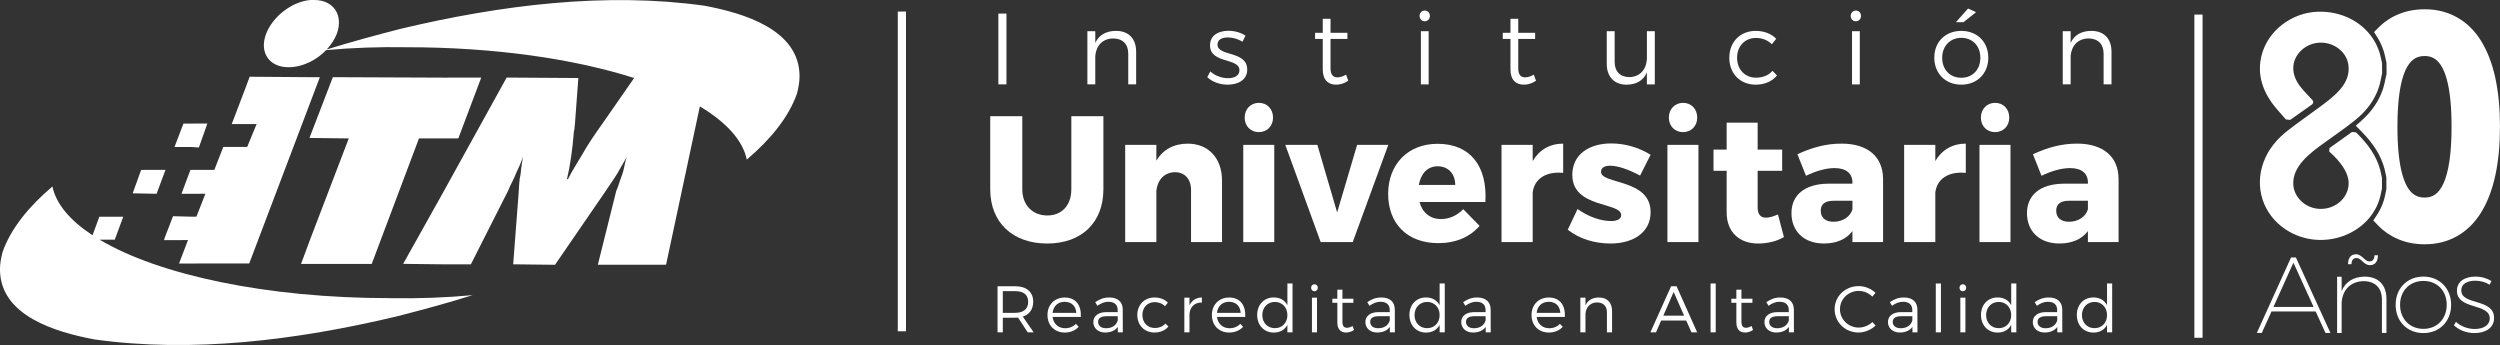 <?xml version="1.0" encoding="UTF-8"?>
<svg id="Capa_2" data-name="Capa 2" xmlns="http://www.w3.org/2000/svg" viewBox="0 0 1124.46 155.19">
  <rect x="0" y="0" width="1124.46" height="155.19" fill="#333333" stroke="none"/>
  <defs>
    <style>
      .cls-1 {
        fill: #fff;
      }
    </style>
  </defs>
  <g id="Capa_1-2" data-name="Capa 1">
    <g>
      <path class="cls-1" d="M462.24,149.47l-4.35-6.63-1.33.06h-5.51v6.57h-2.37v-20.72h7.87c5.18,0,8.17,2.55,8.17,6.96,0,3.4-1.69,5.74-4.68,6.69l4.88,7.07h-2.69ZM456.56,140.71c3.76,0,5.89-1.69,5.89-4.94s-2.13-4.83-5.89-4.83h-5.51v9.77h5.51Z"/>
      <path class="cls-1" d="M486.16,142.55h-12.73c.39,3.08,2.6,5.09,5.66,5.09,1.92,0,3.61-.71,4.82-1.98l1.27,1.33c-1.48,1.63-3.67,2.58-6.28,2.58-4.59,0-7.76-3.23-7.76-7.88s3.2-7.84,7.73-7.87c5.03,0,7.52,3.46,7.28,8.74ZM484.09,140.71c-.15-3.02-2.16-4.97-5.21-4.97s-5.12,1.95-5.45,4.97h10.66Z"/>
      <path class="cls-1" d="M502.77,149.47v-2.43c-1.24,1.69-3.23,2.52-5.71,2.52-3.23,0-5.3-2.04-5.3-4.71s2.16-4.44,5.83-4.47h5.12v-.98c0-2.28-1.42-3.67-4.17-3.67-1.72,0-3.31.65-4.95,1.81l-.98-1.63c2.01-1.33,3.7-2.1,6.37-2.1,3.85,0,5.98,2.04,6.01,5.36l.03,10.3h-2.25ZM502.74,144.12v-1.9h-4.86c-2.6,0-3.97.8-3.97,2.55s1.39,2.87,3.58,2.87c2.64,0,4.65-1.3,5.24-3.52Z"/>
      <path class="cls-1" d="M519.37,135.89c-3.23,0-5.54,2.37-5.54,5.8s2.31,5.83,5.54,5.83c2.04,0,3.73-.71,4.83-2.01l1.33,1.36c-1.39,1.69-3.55,2.69-6.25,2.69-4.53,0-7.73-3.23-7.73-7.88s3.23-7.87,7.73-7.87c2.52,0,4.59.86,6.01,2.31l-1.27,1.6c-1.18-1.15-2.75-1.83-4.65-1.83Z"/>
      <path class="cls-1" d="M540.6,133.81v2.25c-3.29-.06-5.33,1.98-5.59,5.12v8.29h-2.31v-15.57h2.31v3.46c1.04-2.28,2.96-3.52,5.59-3.55Z"/>
      <path class="cls-1" d="M560.11,142.55h-12.73c.39,3.08,2.6,5.09,5.66,5.09,1.92,0,3.61-.71,4.82-1.98l1.27,1.33c-1.48,1.63-3.67,2.58-6.28,2.58-4.59,0-7.76-3.23-7.76-7.88s3.2-7.84,7.73-7.87c5.03,0,7.52,3.46,7.28,8.74ZM558.03,140.71c-.15-3.02-2.16-4.97-5.21-4.97s-5.12,1.95-5.45,4.97h10.66Z"/>
      <path class="cls-1" d="M581.36,127.51v21.97h-2.31v-3.35c-1.16,2.19-3.29,3.46-6.07,3.46-4.44,0-7.52-3.29-7.52-7.93s3.08-7.87,7.49-7.87c2.78,0,4.94,1.27,6.1,3.49v-9.77h2.31ZM579.05,141.72c0-3.44-2.34-5.92-5.63-5.92s-5.66,2.49-5.66,5.92,2.34,5.89,5.66,5.89,5.63-2.46,5.63-5.89Z"/>
      <path class="cls-1" d="M592.73,129.43c0,.89-.65,1.57-1.51,1.57s-1.51-.68-1.51-1.57.65-1.57,1.51-1.57,1.51.65,1.51,1.57ZM592.37,133.9v15.57h-2.28v-15.57h2.28Z"/>
      <path class="cls-1" d="M609.01,148.41c-1.1.74-2.28,1.15-3.52,1.15-2.28.03-3.97-1.33-3.97-4.41v-8.97h-2.25v-1.81h2.25v-4.09h2.28v4.09h4.94v1.81h-4.94v8.58c0,1.9.74,2.67,2.07,2.67.8-.03,1.63-.3,2.49-.8l.65,1.78Z"/>
      <path class="cls-1" d="M625.14,149.47v-2.43c-1.24,1.69-3.23,2.52-5.71,2.52-3.23,0-5.3-2.04-5.3-4.71s2.16-4.44,5.83-4.47h5.12v-.98c0-2.28-1.42-3.67-4.17-3.67-1.72,0-3.32.65-4.95,1.81l-.98-1.63c2.01-1.33,3.7-2.1,6.37-2.1,3.85,0,5.98,2.04,6.01,5.36l.03,10.3h-2.25ZM625.11,144.12v-1.9h-4.86c-2.6,0-3.97.8-3.97,2.55s1.39,2.87,3.58,2.87c2.64,0,4.65-1.3,5.24-3.52Z"/>
      <path class="cls-1" d="M649.83,127.51v21.97h-2.31v-3.35c-1.16,2.19-3.29,3.46-6.07,3.46-4.44,0-7.52-3.29-7.52-7.93s3.08-7.87,7.49-7.87c2.78,0,4.94,1.27,6.1,3.49v-9.77h2.31ZM647.52,141.72c0-3.44-2.34-5.92-5.63-5.92s-5.66,2.49-5.66,5.92,2.34,5.89,5.66,5.89,5.63-2.46,5.63-5.89Z"/>
      <path class="cls-1" d="M668.24,149.47v-2.43c-1.24,1.69-3.23,2.52-5.71,2.52-3.23,0-5.3-2.04-5.3-4.71s2.16-4.44,5.83-4.47h5.12v-.98c0-2.28-1.42-3.67-4.17-3.67-1.72,0-3.31.65-4.94,1.81l-.98-1.63c2.01-1.33,3.7-2.1,6.37-2.1,3.85,0,5.98,2.04,6.01,5.36l.03,10.3h-2.25ZM668.21,144.12v-1.9h-4.86c-2.6,0-3.97.8-3.97,2.55s1.39,2.87,3.58,2.87c2.64,0,4.65-1.3,5.24-3.52Z"/>
      <path class="cls-1" d="M703.88,142.55h-12.73c.39,3.08,2.6,5.09,5.66,5.09,1.92,0,3.61-.71,4.82-1.98l1.27,1.33c-1.48,1.63-3.67,2.58-6.28,2.58-4.59,0-7.76-3.23-7.76-7.88s3.2-7.84,7.73-7.87c5.03,0,7.52,3.46,7.28,8.74ZM701.81,140.71c-.15-3.02-2.16-4.97-5.21-4.97s-5.12,1.95-5.45,4.97h10.66Z"/>
      <path class="cls-1" d="M725.08,139.88v9.59h-2.31v-9c0-2.78-1.66-4.44-4.41-4.44-3.08.03-4.97,2.07-5.24,5.09v8.35h-2.31v-15.57h2.31v3.43c1.1-2.37,3.2-3.49,6.04-3.52,3.73,0,5.92,2.28,5.92,6.07Z"/>
      <path class="cls-1" d="M758.44,144.17h-11.28l-2.31,5.3h-2.52l9.3-20.72h2.46l9.27,20.72h-2.58l-2.34-5.3ZM757.49,141.98l-4.71-10.66-4.65,10.66h9.36Z"/>
      <rect class="cls-1" x="769.39" y="127.51" width="2.31" height="21.97"/>
      <path class="cls-1" d="M788.48,148.41c-1.1.74-2.28,1.15-3.52,1.15-2.28.03-3.97-1.33-3.97-4.41v-8.97h-2.25v-1.81h2.25v-4.09h2.28v4.09h4.94v1.81h-4.94v8.58c0,1.9.74,2.67,2.07,2.67.8-.03,1.63-.3,2.49-.8l.65,1.78Z"/>
      <path class="cls-1" d="M804.62,149.47v-2.43c-1.24,1.69-3.23,2.52-5.71,2.52-3.23,0-5.3-2.04-5.3-4.71s2.16-4.44,5.83-4.47h5.12v-.98c0-2.28-1.42-3.67-4.17-3.67-1.72,0-3.31.65-4.94,1.81l-.98-1.63c2.01-1.33,3.7-2.1,6.37-2.1,3.85,0,5.98,2.04,6.01,5.36l.03,10.3h-2.25ZM804.59,144.12v-1.9h-4.86c-2.6,0-3.97.8-3.97,2.55s1.39,2.87,3.58,2.87c2.64,0,4.65-1.3,5.24-3.52Z"/>
      <path class="cls-1" d="M836.03,130.85c-4.68,0-8.44,3.64-8.44,8.23s3.76,8.26,8.44,8.26c2.28,0,4.5-.95,6.13-2.49l1.45,1.57c-2.04,1.93-4.83,3.14-7.7,3.14-5.98,0-10.72-4.62-10.72-10.48s4.8-10.39,10.81-10.39c2.84,0,5.59,1.16,7.58,3.02l-1.42,1.72c-1.6-1.6-3.85-2.58-6.13-2.58Z"/>
      <path class="cls-1" d="M860.18,149.47v-2.43c-1.24,1.69-3.23,2.52-5.71,2.52-3.23,0-5.3-2.04-5.3-4.71s2.16-4.44,5.83-4.47h5.12v-.98c0-2.28-1.42-3.67-4.17-3.67-1.72,0-3.31.65-4.94,1.81l-.98-1.63c2.01-1.33,3.7-2.1,6.37-2.1,3.85,0,5.98,2.04,6.01,5.36l.03,10.3h-2.25ZM860.15,144.12v-1.9h-4.86c-2.6,0-3.97.8-3.97,2.55s1.39,2.87,3.58,2.87c2.64,0,4.65-1.3,5.24-3.52Z"/>
      <rect class="cls-1" x="870.69" y="127.51" width="2.31" height="21.97"/>
      <path class="cls-1" d="M884.36,129.43c0,.89-.65,1.57-1.51,1.57s-1.51-.68-1.51-1.57.65-1.57,1.51-1.57,1.51.65,1.51,1.57ZM884.01,133.9v15.57h-2.28v-15.57h2.28Z"/>
      <path class="cls-1" d="M906.92,127.51v21.97h-2.31v-3.35c-1.16,2.19-3.29,3.46-6.07,3.46-4.44,0-7.52-3.29-7.52-7.93s3.08-7.87,7.49-7.87c2.78,0,4.94,1.27,6.1,3.49v-9.77h2.31ZM904.61,141.72c0-3.44-2.34-5.92-5.63-5.92s-5.66,2.49-5.66,5.92,2.34,5.89,5.66,5.89,5.63-2.46,5.63-5.89Z"/>
      <path class="cls-1" d="M925.33,149.47v-2.43c-1.24,1.69-3.23,2.52-5.71,2.52-3.23,0-5.3-2.04-5.3-4.71s2.16-4.44,5.83-4.47h5.12v-.98c0-2.28-1.42-3.67-4.17-3.67-1.72,0-3.31.65-4.94,1.81l-.98-1.63c2.01-1.33,3.7-2.1,6.37-2.1,3.85,0,5.98,2.04,6.01,5.36l.03,10.3h-2.25ZM925.3,144.12v-1.9h-4.86c-2.6,0-3.97.8-3.97,2.55s1.39,2.87,3.58,2.87c2.64,0,4.65-1.3,5.24-3.52Z"/>
      <path class="cls-1" d="M950.02,127.51v21.97h-2.31v-3.35c-1.16,2.19-3.29,3.46-6.07,3.46-4.44,0-7.52-3.29-7.52-7.93s3.08-7.87,7.49-7.87c2.78,0,4.94,1.27,6.1,3.49v-9.77h2.31ZM947.71,141.72c0-3.44-2.34-5.92-5.63-5.92s-5.66,2.49-5.66,5.92,2.34,5.89,5.66,5.89,5.63-2.46,5.63-5.89Z"/>
      <path class="cls-1" d="M471.08,96.92c6.38,0,10.79-4.44,10.79-11.79v-32.88h14.42v32.88c0,14.95-9.77,24.4-25.29,24.4s-25.61-9.45-25.61-24.4v-32.88h14.42v32.88c0,7.27,4.73,11.79,11.27,11.79Z"/>
      <path class="cls-1" d="M549.65,81.33v27.55h-13.94v-23.43c0-4.93-2.84-8-7.25-8-4.73.08-7.8,3.39-8.35,8.32v23.11h-14.02v-43.71h14.02v7.11c2.99-5.01,7.88-7.67,14.1-7.67,9.3,0,15.44,6.46,15.44,16.72Z"/>
      <path class="cls-1" d="M573.14,65.17v43.71h-13.94v-43.71h13.94ZM572.59,52.89c0,3.8-2.68,6.54-6.38,6.54s-6.38-2.75-6.38-6.54,2.68-6.63,6.38-6.63,6.38,2.75,6.38,6.63Z"/>
      <polygon class="cls-1" points="592.53 65.17 601.43 95.55 610.41 65.17 624.43 65.17 608.44 108.88 594.02 108.88 578.11 65.17 592.53 65.17"/>
      <path class="cls-1" d="M668.09,90.86h-29.62c1.34,4.93,4.88,7.67,9.69,7.67,3.62,0,7.17-1.53,10-4.44l7.33,7.51c-4.33,5.01-10.71,7.76-18.59,7.76-13.95,0-22.53-8.81-22.53-22.14s8.9-22.54,22.22-22.54c14.89,0,22.46,10.26,21.51,26.18ZM654.54,83.19c0-5.01-3.15-8.4-7.88-8.4s-7.56,3.39-8.51,8.4h16.39Z"/>
      <path class="cls-1" d="M703.09,64.6v13.17c-7.8-.81-13,2.75-13.71,8.81v22.3h-14.02v-43.71h14.02v7.27c2.92-5.01,7.72-7.84,13.71-7.84Z"/>
      <path class="cls-1" d="M724.13,74.54c-2.37,0-4.02.89-4.02,2.75,0,5.74,22.38,2.99,22.3,18.18,0,8.97-7.64,14.06-18.04,14.06-7.17,0-14.02-2.1-19.22-6.22l4.41-9.29c4.88,3.47,10.4,5.41,15.13,5.41,2.6,0,4.49-.89,4.49-2.67,0-5.98-21.98-2.99-21.98-18.1,0-9.13,7.49-14.14,17.49-14.14,6.15,0,12.37,1.78,17.73,5.09l-4.73,9.37c-5.28-2.83-10.08-4.44-13.55-4.44Z"/>
      <path class="cls-1" d="M763.93,65.17v43.71h-13.95v-43.71h13.95ZM763.38,52.89c0,3.8-2.68,6.54-6.38,6.54s-6.38-2.75-6.38-6.54,2.68-6.63,6.38-6.63,6.38,2.75,6.38,6.63Z"/>
      <path class="cls-1" d="M802.38,106.62c-3.07,1.86-7.33,2.91-11.5,2.91-8.27.08-14.26-4.93-14.26-13.98v-18.74h-5.91v-9.53h5.91v-12.12h13.94v12.12h11.03v9.53h-11.03v16.48c0,3.23,1.42,4.69,3.86,4.61,1.42,0,3.23-.57,5.28-1.45l2.68,10.18Z"/>
      <path class="cls-1" d="M846.98,80.44v28.44h-13.79v-4.93c-2.76,3.63-7.09,5.57-12.84,5.57-9.14,0-14.58-5.66-14.58-13.65s5.75-13.09,16.31-13.25h11.11v-.48c0-4.12-2.76-6.54-8.11-6.54-3.55,0-8.19,1.21-12.77,3.47l-3.86-9.7c6.7-3.07,12.84-4.77,19.85-4.77,11.74,0,18.59,5.82,18.67,15.83ZM833.2,94.09v-3.8h-8.35c-3.94,0-5.91,1.45-5.91,4.53s2.13,4.93,5.75,4.93c4.18,0,7.64-2.34,8.51-5.66Z"/>
      <path class="cls-1" d="M884.18,64.6v13.17c-7.8-.81-13,2.75-13.71,8.81v22.3h-14.02v-43.71h14.02v7.27c2.92-5.01,7.72-7.84,13.71-7.84Z"/>
      <path class="cls-1" d="M904.28,65.17v43.71h-13.94v-43.71h13.94ZM903.73,52.89c0,3.8-2.68,6.54-6.38,6.54s-6.38-2.75-6.38-6.54,2.68-6.63,6.38-6.63,6.38,2.75,6.38,6.63Z"/>
      <path class="cls-1" d="M952.9,80.44v28.44h-13.79v-4.93c-2.76,3.63-7.09,5.57-12.84,5.57-9.14,0-14.57-5.66-14.57-13.65s5.75-13.09,16.31-13.25h11.11v-.48c0-4.12-2.76-6.54-8.12-6.54-3.54,0-8.19,1.21-12.76,3.47l-3.86-9.7c6.7-3.07,12.84-4.77,19.85-4.77,11.74,0,18.59,5.82,18.67,15.83ZM939.11,94.09v-3.8h-8.35c-3.94,0-5.91,1.45-5.91,4.53s2.13,4.93,5.75,4.93c4.17,0,7.64-2.34,8.51-5.66Z"/>
      <rect class="cls-1" x="449.05" y="6.11" width="3.64" height="31.83"/>
      <path class="cls-1" d="M511.02,23.21v14.73h-3.55v-13.82c0-4.27-2.55-6.82-6.78-6.82-4.73.05-7.64,3.18-8.05,7.82v12.82h-3.55V14.03h3.55v5.27c1.68-3.64,4.91-5.37,9.28-5.41,5.73,0,9.09,3.5,9.09,9.32Z"/>
      <path class="cls-1" d="M552.34,16.84c-2.68,0-4.73.95-4.73,3.23,0,5.41,13.37,2.64,13.37,11.23,0,4.68-4.18,6.78-8.78,6.78-3.41,0-6.91-1.18-9.19-3.37l1.37-2.59c2.04,1.91,5.14,3.05,7.96,3.05s5.09-1.09,5.14-3.5c.14-5.82-13.28-2.86-13.23-11.32,0-4.55,3.96-6.5,8.32-6.5,2.87,0,5.64.86,7.64,2.18l-1.36,2.73c-1.86-1.18-4.27-1.91-6.5-1.91Z"/>
      <path class="cls-1" d="M606.45,36.31c-1.68,1.14-3.5,1.77-5.41,1.77-3.5.05-6.09-2.05-6.09-6.78v-13.78h-3.46v-2.77h3.46v-6.28h3.5v6.28h7.59v2.77h-7.59v13.19c0,2.91,1.14,4.09,3.18,4.09,1.23-.05,2.5-.46,3.82-1.23l1,2.73Z"/>
      <path class="cls-1" d="M643.14,7.16c0,1.36-1,2.41-2.32,2.41s-2.32-1.05-2.32-2.41,1-2.41,2.32-2.41,2.32,1,2.32,2.41ZM642.59,14.03v23.92h-3.5V14.03h3.5Z"/>
      <path class="cls-1" d="M690.88,36.31c-1.68,1.14-3.5,1.77-5.41,1.77-3.5.05-6.09-2.05-6.09-6.78v-13.78h-3.46v-2.77h3.46v-6.28h3.5v6.28h7.59v2.77h-7.59v13.19c0,2.91,1.14,4.09,3.18,4.09,1.23-.05,2.5-.46,3.82-1.23l1,2.73Z"/>
      <path class="cls-1" d="M744.3,14.03v23.92h-3.55v-5.41c-1.59,3.73-4.78,5.5-9.09,5.55-5.59,0-8.96-3.55-8.96-9.32v-14.73h3.55v13.82c0,4.27,2.5,6.82,6.64,6.82,4.96-.09,7.87-3.73,7.87-8.91v-11.73h3.55Z"/>
      <path class="cls-1" d="M789.81,17.07c-4.96,0-8.5,3.64-8.5,8.91s3.55,8.96,8.5,8.96c3.14,0,5.73-1.09,7.41-3.09l2.05,2.09c-2.14,2.59-5.46,4.14-9.59,4.14-6.96,0-11.87-4.96-11.87-12.1s4.96-12.09,11.87-12.09c3.86,0,7.05,1.32,9.23,3.55l-1.95,2.45c-1.82-1.77-4.23-2.82-7.14-2.82Z"/>
      <path class="cls-1" d="M837.05,7.16c0,1.36-1,2.41-2.32,2.41s-2.32-1.05-2.32-2.41,1-2.41,2.32-2.41,2.32,1,2.32,2.41ZM836.51,14.03v23.92h-3.5V14.03h3.5Z"/>
      <path class="cls-1" d="M894.3,25.94c0,7.14-5.05,12.14-12.14,12.14s-12.14-5-12.14-12.14,5-12.05,12.14-12.05,12.14,4.96,12.14,12.05ZM873.56,25.98c0,5.37,3.55,9,8.59,9s8.59-3.64,8.59-9-3.59-8.96-8.59-8.96-8.59,3.68-8.59,8.96ZM888.79,5.48l-5.64,4.5h-3.41l5.46-6.14,3.59,1.64Z"/>
      <path class="cls-1" d="M949.72,23.21v14.73h-3.55v-13.82c0-4.27-2.55-6.82-6.78-6.82-4.73.05-7.64,3.18-8.05,7.82v12.82h-3.55V14.03h3.55v5.27c1.68-3.64,4.91-5.37,9.28-5.41,5.73,0,9.09,3.5,9.09,9.32Z"/>
      <path class="cls-1" d="M359.61,33.71c-.46-20.38-24.87-27.76-42.57-31.11-44.35-6.25-91.61-.41-136.85,10.37-11,2.81-22.21,5.85-33.23,9.28,1.97-2.12,3.54-4.52,4.53-7.03C154.61,6.71,149.91,0,141.39,0c-.67,0-1.12,0-1.79,0-8.07.68-16.8,7.18-19.93,15.24-3.13,8.29,1.35,15.01,10.09,15,3.36,0,6.72-.9,9.86-2.47,2.63-1.32,5.05-3.13,7.07-5.23,11.78-1.07,23.78-1.5,36.2-1.29,39.6-.02,75.33,5.23,102.35,13.84h-.02s-14.33,20.61-14.33,20.61c-3.36,4.7-6.71,9.63-8.94,13.67-2.24,3.81-4.71,7.62-6.49,11.2h-.45c1.35-5.6,2.46-12.99,3.13-21.5.44-1.57.22-2.46.44-3.14l1.55-20.83-32.25-.21-28.87,52.2-17.68,31.59,17.7.21h12.76s16.78-33.17,16.78-33.17c.9-2.46,2.69-5.37,3.58-7.84.89-2.02,2.24-4.7,3.12-7.39-.44,2.24-.89,5.15-1.11,7.84-.67,2.47-.66,5.61-.89,8.52l-2.45,32.03,18.81.22,22.16-32.26c1.79-2.69,4.03-5.83,5.82-8.74,1.34-2.47,3.14-5.38,4.25-7.4-.89,2.47-1.11,5.38-2.01,7.84-.9,2.02-1.56,4.93-2.69,7.39l-8.27,33.15,30.69-.02,15.2-71.2c11.84,7.1,19.31,15.23,21.11,23.92,10.3-8.74,18.8-18.82,22.61-29.8.66-2.69,1.11-5.15,1.1-7.39v-.9Z"/>
      <path class="cls-1" d="M175.64,134.1c-56.06.03-104.37-10.55-130.86-26.31h6.85s3.8-10.31,3.8-10.31h-10.75s-3.07,8.33-3.07,8.33c-10.07-6.61-16.4-14.04-18.03-21.94-10.24,8.69-18.69,18.71-22.47,29.62C.44,116.16,0,118.61,0,120.83v.89c.45,20.26,24.72,27.59,42.31,30.92,44.08,6.21,91.04.4,136.01-10.3,11.34-2.9,22.93-6.02,34.28-9.59-12.02,1.13-24.27,1.57-36.95,1.36Z"/>
      <polygon class="cls-1" points="89.46 66.33 93.26 55.57 85.87 55.58 82.51 55.58 78.49 66.11 85.87 66.11 89.46 66.33"/>
      <polygon class="cls-1" points="135.4 118.72 139.66 118.72 167.2 118.7 188.45 62.25 198.99 62.24 206.15 62.24 216.45 34.91 198.97 34.92 149.7 34.71 139.63 60.93 139.18 62.05 139.63 62.05 156.87 62.26 139.65 107.29 135.4 118.72"/>
      <polygon class="cls-1" points="74.01 77.53 74.46 76.41 74.01 76.41 63.48 76.42 59.68 86.95 70.43 87.16 74.01 77.53"/>
      <polygon class="cls-1" points="73.8 108 74.03 108 84.55 107.99 80.53 118.52 85.9 118.52 110.76 118.5 112.1 118.5 139.62 45.92 143.87 34.72 139.62 34.72 112.28 34.51 110.72 38.77 104.24 55.79 110.73 55.79 115.43 55.79 111.18 66.09 110.74 66.09 100.43 66.1 96.41 76.4 85.88 76.41 85.65 76.41 81.63 87.16 85.88 87.16 92.38 87.15 88.35 97.46 85.89 97.46 77.83 97.24 74.02 107.1 73.8 108"/>
      <rect class="cls-1" x="403.81" y="5.2" width="3.69" height="143.8"/>
      <rect class="cls-1" x="986.99" y="6.56" width="3.69" height="145.37"/>
      <path class="cls-1" d="M1041.54,140.1h-19.86l-4.37,9.66h-2.23l15.39-33.95h2.19l15.54,33.95h-2.23l-4.42-9.66ZM1040.62,138.06l-9.08-19.91-8.98,19.91h18.07Z"/>
      <path class="cls-1" d="M1073.39,134.32v15.44h-2.04v-15.05c0-5.2-3.06-8.25-8.26-8.25-5.83.14-9.42,3.79-9.86,9.62v13.69h-2.04v-25.3h2.04v6.46c1.7-4.18,5.29-6.41,10.34-6.51,6.17,0,9.81,3.74,9.81,9.91ZM1057.66,118.83h-1.55c0-2.87,1.31-4.47,3.59-4.47,2.72,0,3.84,3.21,6.02,3.21,1.51,0,2.28-1.02,2.28-2.77h1.55c0,2.86-1.31,4.47-3.59,4.47-2.77,0-3.84-3.21-6.02-3.21-1.51,0-2.28,1.02-2.28,2.77Z"/>
      <path class="cls-1" d="M1102.48,137.09c0,7.48-5.25,12.72-12.48,12.72s-12.48-5.24-12.48-12.72,5.29-12.68,12.48-12.68,12.48,5.24,12.48,12.68ZM1079.51,137.09c0,6.41,4.42,10.83,10.49,10.83s10.49-4.42,10.49-10.83-4.37-10.73-10.49-10.73-10.49,4.42-10.49,10.73Z"/>
      <path class="cls-1" d="M1113.35,126.26c-3.55,0-6.31,1.36-6.31,4.37,0,6.8,14.76,3.45,14.76,12.38,0,4.71-4.22,6.8-8.79,6.8-3.55,0-6.94-1.26-9.28-3.5l.92-1.55c2.19,2.04,5.24,3.21,8.45,3.21,3.55,0,6.6-1.41,6.75-4.61.19-7.14-14.76-3.88-14.76-12.58,0-4.42,3.84-6.36,8.3-6.36,2.82,0,5.24.78,7.24,1.99l-.87,1.65c-1.75-1.12-3.98-1.8-6.41-1.8Z"/>
      <path class="cls-1" d="M1090.56,7.48c-7.51,0-13.72,2.52-18.56,7.4,1.4,2.22,2.53,4.65,3.34,7.24.4,1.28.65,2.48.9,3.65l.33,1.51.14.59.04,5.75-.15.63c-.16.65-.29,1.32-.44,2-.3,1.47-.6,3.01-1.13,4.61-1.93,6-5.52,11.32-10.64,15.87,6.02,6.09,9.62,11.95,11.32,18.38.25.91.44,1.83.61,2.74l.23,1.09.11.56v5.91l-.26,1.19-.2,1.01c-.72,4.03-2.26,7.82-4.51,11.19,4.86,5.11,11.2,7.78,18.87,7.78,19.68,0,30.6-17.75,30.6-49.61s-10.93-49.47-30.6-49.47ZM1090.56,92.17c-10.48,0-15.53-11.04-15.53-35.21s5.06-35.09,15.53-35.09,15.41,10.9,15.41,35.09-5.06,35.21-15.41,35.21Z"/>
      <path class="cls-1" d="M1090.56,7.48v-3.3c-8.24-.03-15.48,2.87-20.9,8.38l-1.85,1.86,1.4,2.22c1.25,1.98,2.26,4.14,2.98,6.45.34,1.11.58,2.19.82,3.35v.02s.33,1.51.33,1.51v.02s.06.26.06.26l.04,4.98-.06.24v-.03c-.19.79-.31,1.48-.45,2.09v.04s-.01,0-.01,0c-.3,1.49-.58,2.88-1.03,4.22v.03c-1.76,5.4-4.96,10.2-9.7,14.42l-2.6,2.31,2.45,2.48c5.75,5.82,8.94,11.13,10.48,16.91.22.81.39,1.64.56,2.52h0s.23,1.12.23,1.12l.04.22v5.24l-.18.84v.03s-.21,1.03-.21,1.03v.05s-.01.02-.01.02c-.64,3.59-2.01,6.94-4.01,9.94l-1.47,2.2,1.82,1.91c5.44,5.76,12.83,8.84,21.26,8.81,10.85.08,19.88-5.17,25.49-14.43,5.67-9.23,8.4-22.19,8.41-38.48-.01-16.3-2.75-29.23-8.42-38.43-5.62-9.22-14.64-14.43-25.49-14.35v6.6c8.83.08,15.11,3.68,19.87,11.22,4.71,7.57,7.44,19.38,7.43,34.95.01,15.56-2.72,27.41-7.43,35.02-4.77,7.59-11.05,11.21-19.87,11.29-6.91-.03-12.19-2.3-16.48-6.76l-2.39,2.28,2.74,1.83c2.5-3.74,4.21-7.96,5.02-12.44l-3.25-.58,3.23.66.2-1.01-3.23-.66,3.22.7.26-1.19.08-.35v-6.59l-.17-.87h0s-.24-1.14-.24-1.14l-3.23.69,3.24-.63c-.18-.95-.39-1.94-.67-2.97-1.86-7.07-5.86-13.49-12.16-19.84l-2.35,2.32,2.19,2.47c5.51-4.89,9.47-10.74,11.59-17.33v.03c.6-1.85.93-3.54,1.22-4.99l-3.23-.66,3.22.71c.16-.75.28-1.39.41-1.91l.16-.66.09-.39-.04-6.15v-.37s-.21-.91-.21-.91l-.32-1.5v.02c-.24-1.18-.53-2.5-.97-3.95-.89-2.87-2.15-5.56-3.7-8.02l-2.79,1.76,2.34,2.32c4.25-4.25,9.44-6.39,16.21-6.42v-3.3ZM1090.56,92.17v-3.3c-2.05-.01-3.54-.5-4.91-1.47-2.03-1.45-3.95-4.43-5.28-9.51-1.33-5.05-2.05-12.03-2.04-20.92-.02-11.86,1.3-20.29,3.55-25.26,1.12-2.5,2.4-4.09,3.76-5.06,1.37-.97,2.87-1.45,4.92-1.46,2.02.01,3.49.49,4.84,1.45,2,1.43,3.91,4.38,5.23,9.44,1.33,5.03,2.04,12,2.04,20.89.02,11.85-1.29,20.32-3.54,25.33-1.11,2.52-2.4,4.13-3.74,5.11-1.35.97-2.82,1.45-4.83,1.46v6.6c3.17.01,6.22-.89,8.73-2.74,3.78-2.79,6.19-7.29,7.73-13.17,1.54-5.91,2.25-13.36,2.25-22.6-.02-12.33-1.23-21.43-4.11-27.96-1.45-3.25-3.37-5.89-5.89-7.72-2.51-1.83-5.55-2.72-8.71-2.71-3.18-.01-6.25.87-8.77,2.7-3.82,2.76-6.25,7.25-7.8,13.11-1.55,5.89-2.26,13.33-2.26,22.57.02,12.32,1.23,21.46,4.12,28.01,1.45,3.27,3.39,5.93,5.93,7.77,2.53,1.85,5.59,2.74,8.79,2.73v-3.3Z"/>
      <path class="cls-1" d="M1071.43,28.51c-.38-1.6-.64-3.24-1.13-4.81-3.52-11.34-14.63-18.76-27.55-18.44-11.95.3-22.7,8.52-25.52,19.62-1.95,7.68-.05,14.73,4.51,21.21,1.63,2.32,3.63,4.41,5.5,6.58l.9,1.04,1.94.22,9.79-6.92c.68-.48.78-1.41.22-2.01-1.75-1.86-3.51-3.66-5.08-5.59-2.13-2.62-3.59-5.56-3.53-8.98.11-5.84,5.3-10.85,11.62-11.23,6.42-.39,12.23,3.94,13.14,9.77.65,4.17-.77,7.78-3.48,11.01-2.83,3.38-6.44,5.98-10.01,8.61-4.51,3.33-9.14,6.54-13.56,9.97-4.96,3.85-8.89,8.46-11.04,14.25-4.25,11.41-.33,23.55,9.8,30.33,16.43,10.98,39.74,2.06,43.03-16.48l.39-1.83v-4.78c-.26-1.2-.47-2.4-.78-3.59-1.71-6.47-5.64-11.72-10.45-16.49l-.46-.45-1.81-.14c-3.42,2.44-6.74,4.81-10.12,7.22l-.09,1.56c2.58,2.3,4.94,4.77,6.67,7.7,1.5,2.54,2.4,5.2,1.93,8.18-.92,5.9-6.64,10.26-13.13,9.9-6.3-.34-11.51-5.34-11.66-11.19-.11-4.07,1.72-7.44,4.41-10.49,2.76-3.12,6.16-5.58,9.56-8.04,4.71-3.42,9.55-6.69,14.06-10.34,4.9-3.96,8.6-8.83,10.5-14.7.65-2.02.96-4.14,1.44-6.2,0-1.52-.02-2.98-.03-4.49Z"/>
    </g>
  </g>
</svg>